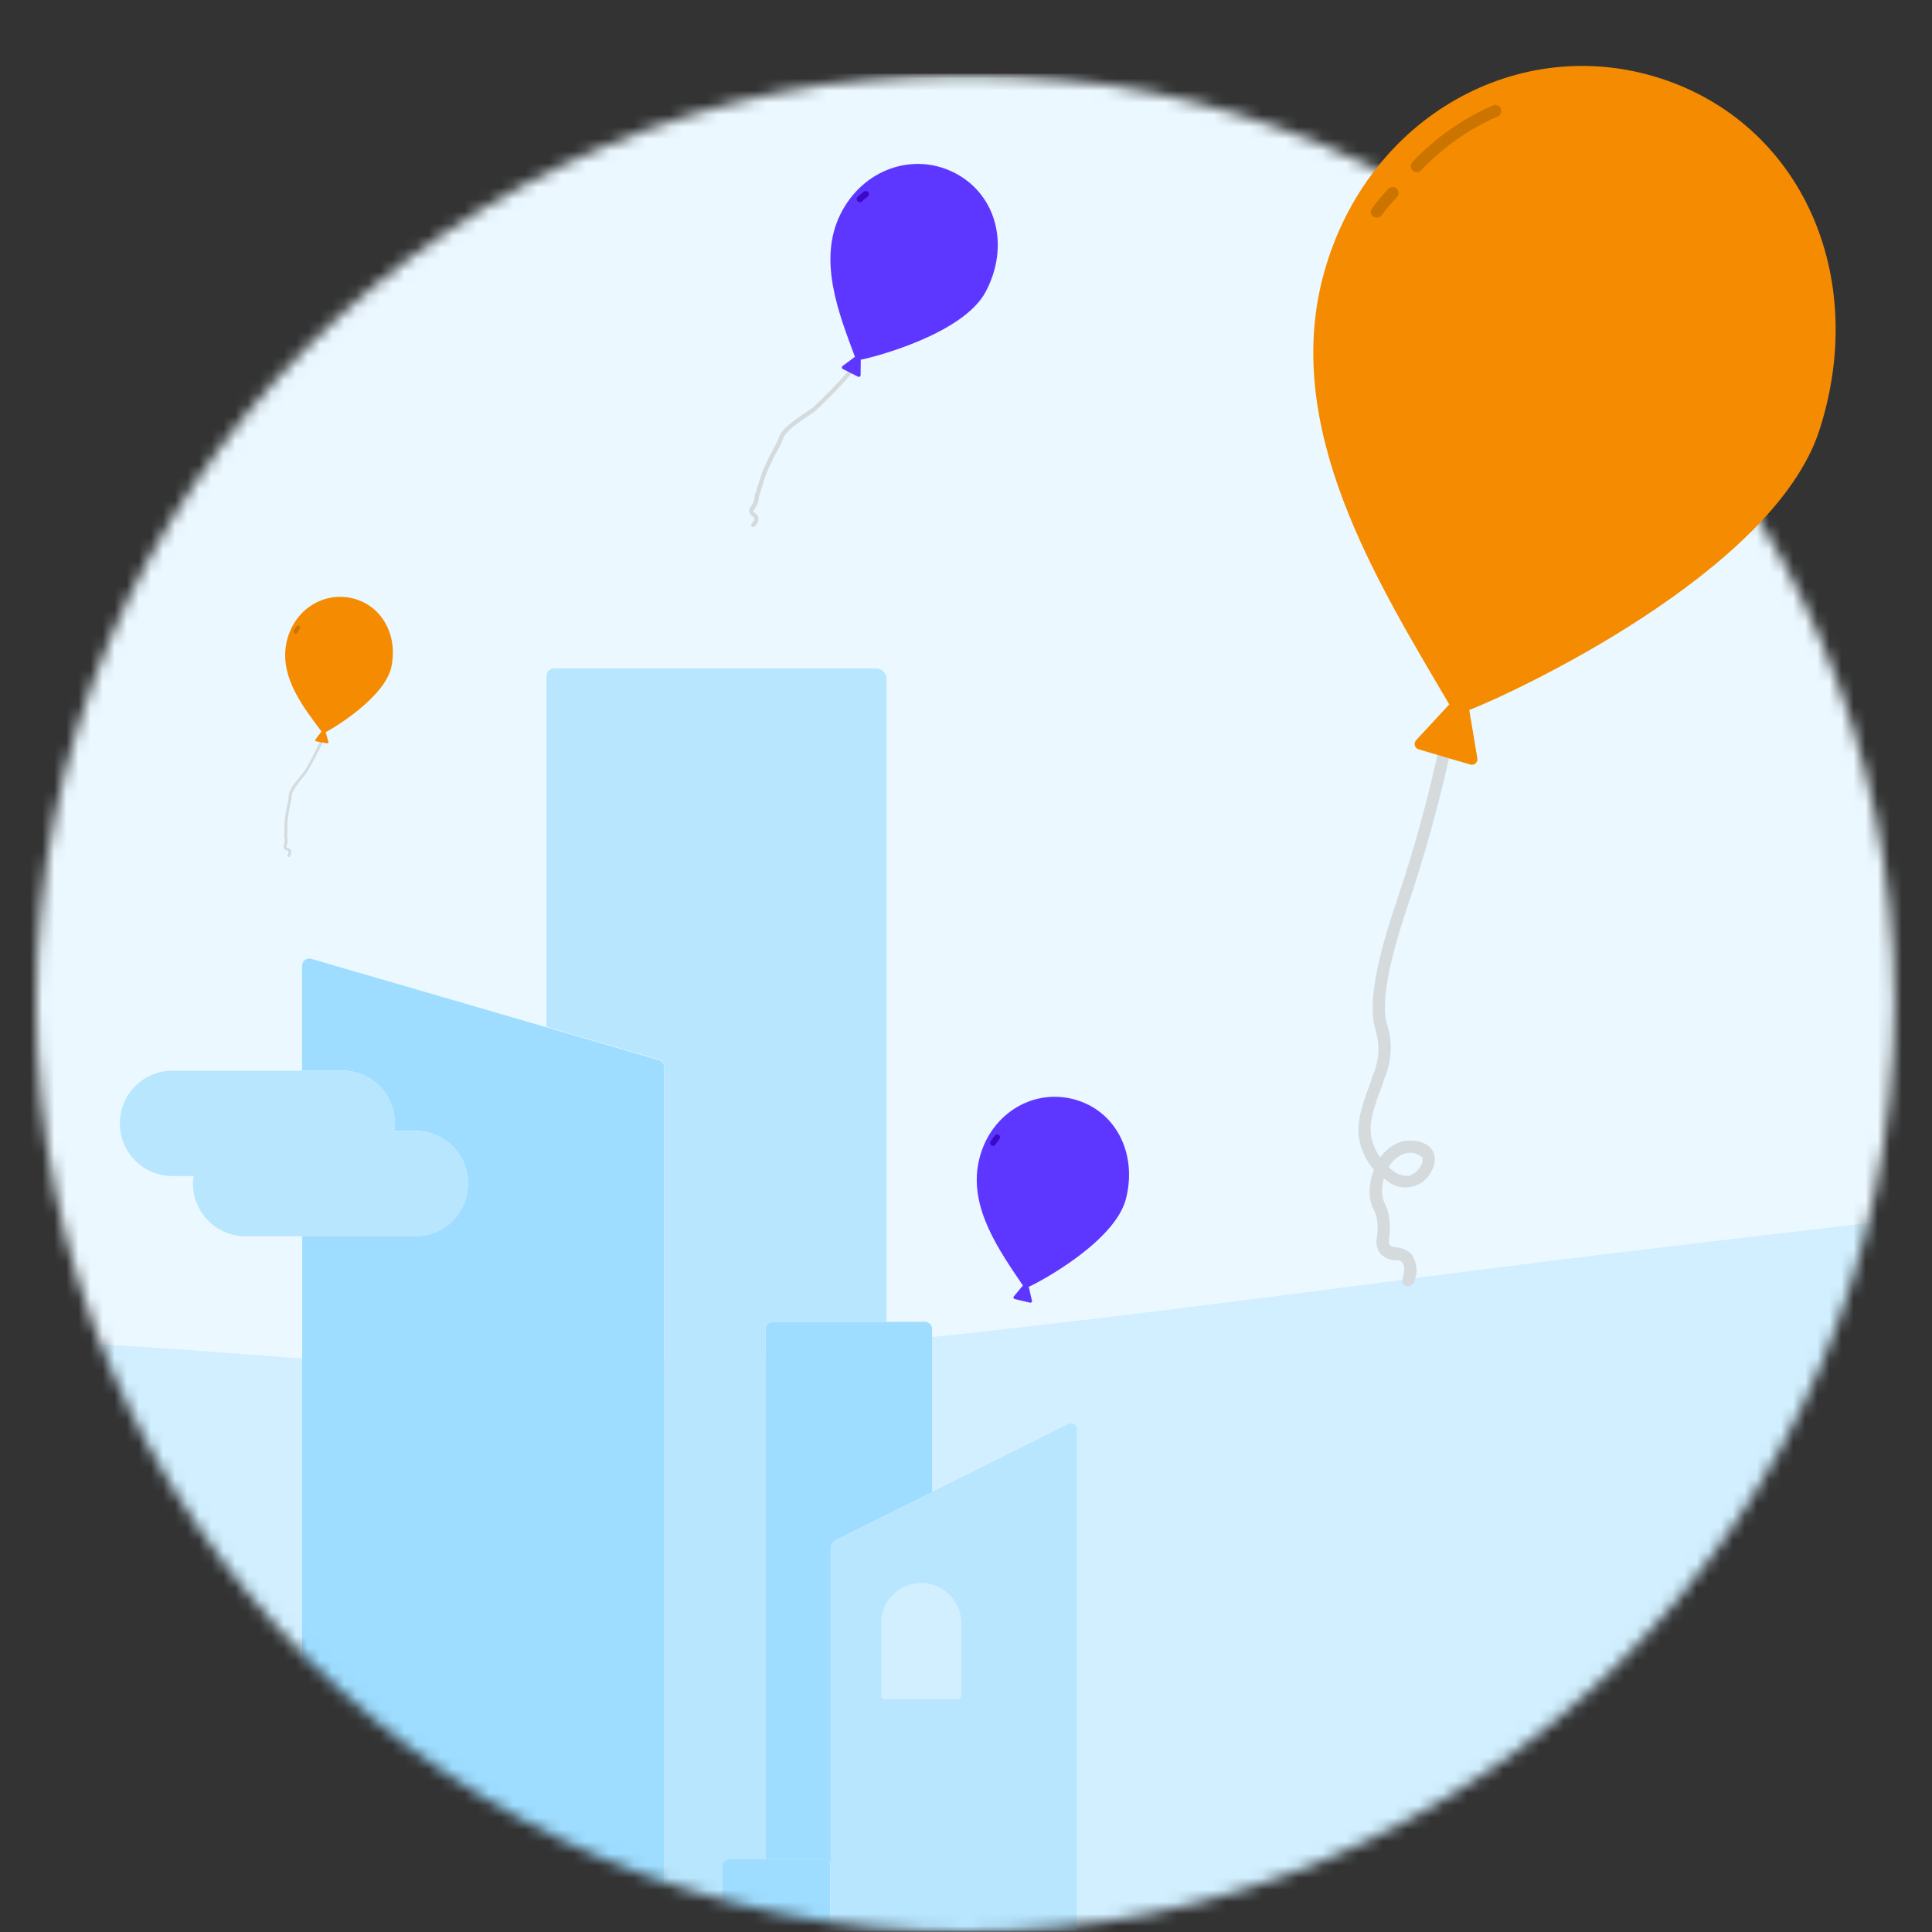 <svg width="160" height="160" viewBox="0 0 160 160" fill="none" xmlns="http://www.w3.org/2000/svg">
<rect x="0" y="0" width="160" height="160" fill="#333333" stroke="none"/>
<mask id="mask0_2672_44775" style="mask-type:alpha" maskUnits="userSpaceOnUse" x="3" y="6" width="154" height="154">
<circle cx="79.944" cy="83.055" r="76.944" fill="#EBF8FF"/>
</mask>
<g mask="url(#mask0_2672_44775)">
<mask id="mask1_2672_44775" style="mask-type:alpha" maskUnits="userSpaceOnUse" x="0" y="6" width="247" height="154">
<path d="M235.792 6.111H11.813C10.353 6.11 8.907 6.396 7.558 6.954C6.209 7.512 4.983 8.33 3.95 9.362C2.917 10.394 2.098 11.619 1.539 12.968C0.98 14.316 0.692 15.762 0.692 17.222V148.879C0.692 151.828 1.864 154.657 3.949 156.742C6.035 158.828 8.863 160 11.813 160H235.792C238.742 160 241.571 158.828 243.656 156.742C245.742 154.657 246.913 151.828 246.913 148.879V17.222C246.913 15.762 246.626 14.316 246.067 12.968C245.508 11.619 244.688 10.394 243.655 9.362C242.623 8.33 241.397 7.512 240.047 6.954C238.698 6.396 237.252 6.11 235.792 6.111Z" fill="#EBF8FF"/>
</mask>
<g mask="url(#mask1_2672_44775)">
<path d="M235.792 6.111H11.813C10.353 6.11 8.907 6.396 7.558 6.954C6.209 7.512 4.983 8.33 3.95 9.362C2.917 10.394 2.098 11.619 1.539 12.968C0.98 14.316 0.692 15.762 0.692 17.222V148.879C0.692 151.828 1.864 154.657 3.949 156.742C6.035 158.828 8.863 160 11.813 160H235.792C238.742 160 241.571 158.828 243.656 156.742C245.742 154.657 246.913 151.828 246.913 148.879V17.222C246.913 15.762 246.626 14.316 246.067 12.968C245.508 11.619 244.688 10.394 243.655 9.362C242.623 8.33 241.397 7.512 240.047 6.954C238.698 6.396 237.252 6.11 235.792 6.111Z" fill="#EBF8FF"/>
<path d="M242.471 95.185C218.285 92.999 194.181 96.395 170.221 99.413C153.948 101.463 137.642 103.214 121.376 105.323C104.941 107.453 88.506 109.633 72.012 111.275C63.797 112.092 55.571 112.799 47.328 113.282C39.286 113.753 31.1 112.961 23.081 112.362C15.631 111.803 8.163 111.214 0.698 110.982V160.302H246.913V95.574C245.437 95.445 243.958 95.32 242.473 95.185H242.471Z" fill="#D1EFFF"/>
<path d="M47.999 114.418C48.545 114.521 31.294 119.086 28.09 119.766C32.121 120.963 78.827 125.001 97.936 123.154C107.886 122.191 117.453 120.197 127.151 117.867C134.98 115.984 143.01 114.568 150.519 111.591C144.166 111.686 130.876 112.923 131.331 112.708C142.373 107.457 154.8 106.017 166.327 102.129C170.05 100.876 173.764 99.58 177.535 98.486C175.097 98.794 172.659 99.105 170.221 99.413C153.948 101.462 137.642 103.214 121.376 105.323C104.941 107.452 88.506 109.633 72.012 111.275C63.797 112.092 55.571 112.799 47.328 113.282C44.375 113.455 41.401 113.455 38.425 113.36C41.633 113.538 44.831 113.818 48.001 114.418H47.999Z" fill="#D1EFFF"/>
<g style="mix-blend-mode:multiply" opacity="0.4">
<path d="M242.471 95.185C223.894 93.507 205.366 95.122 186.917 97.328C187.525 97.334 188.128 97.323 188.737 97.336C195.295 97.482 202.761 97.387 208.99 99.725C210.374 100.245 212.711 101.239 212.58 103.094C212.369 106.1 208.102 108.191 205.813 109.187C200.119 111.67 193.778 113.174 187.727 114.494C180.263 116.119 172.621 117.394 165.017 118.175C151.046 119.61 136.744 119.363 123.046 122.742C133.242 123.624 154.372 124.69 153.706 124.716C146.887 124.988 140.194 126.261 133.512 127.571C146.307 128.806 159.147 129.397 171.887 131.189C178.991 132.187 186.014 133.443 193.057 134.796C196.398 135.436 199.785 135.79 203.107 136.525C206.161 137.2 210.101 137.952 212.282 140.419C213.415 141.702 213.24 143.433 211.831 144.4C209.631 145.913 206.634 146.255 204.052 146.553C200.728 146.935 197.379 147.076 194.036 147.108C181.113 147.23 168.234 147.61 155.359 146.118C139.737 144.309 124.019 142.57 108.828 138.363C100.927 136.177 93.1 133.669 85.112 131.808C77.224 129.971 69.247 128.54 61.226 127.438C52.928 126.299 44.525 125.203 36.156 124.766C28.08 124.344 11.24 123.652 11.78 123.477C16.612 121.9 21.562 120.809 26.572 120.024C23.203 119.95 19.812 120.399 16.437 120.439C15.882 120.446 24.796 117.636 29.086 116.965C21.421 115.201 9.489 120.271 5.193 111.889C5.047 111.604 5.168 111.311 5.442 111.18C3.86 111.102 2.276 111.03 0.692 110.979V160.299H246.907V95.574C245.431 95.445 243.952 95.32 242.467 95.185H242.471Z" fill="#D1EFFF"/>
</g>
</g>
<circle cx="131.496" cy="26.63" r="1.539" fill="#EBF8FF"/>
<ellipse cx="80.713" cy="58.946" rx="1.026" ry="1.026" fill="#EBF8FF"/>
<ellipse cx="35.573" cy="36.376" rx="1.026" ry="1.026" fill="#EBF8FF"/>
<ellipse cx="81.226" cy="12.266" rx="1.539" ry="1.539" fill="#EBF8FF"/>
<circle cx="23.775" cy="61.511" r="1.539" fill="#EBF8FF"/>
<path d="M63.397 110.072V153.943H68.196C68.355 153.945 68.506 154.01 68.617 154.123C68.729 154.236 68.791 154.389 68.791 154.548V128.125C68.808 128.013 68.848 127.906 68.908 127.81C68.968 127.715 69.048 127.633 69.141 127.569L77.192 123.557V110.072C77.192 109.911 77.129 109.757 77.016 109.644C76.903 109.53 76.749 109.467 76.589 109.467H63.999C63.92 109.467 63.842 109.482 63.769 109.513C63.696 109.543 63.629 109.588 63.573 109.644C63.517 109.7 63.473 109.767 63.442 109.84C63.412 109.913 63.397 109.992 63.397 110.072Z" fill="#9EDDFF"/>
<path d="M55.003 159.713V88.374C55.003 88.243 54.961 88.116 54.883 88.011C54.806 87.907 54.696 87.83 54.571 87.793L45.241 85.072L25.782 79.408C25.693 79.381 25.599 79.376 25.508 79.392C25.416 79.408 25.33 79.445 25.256 79.501C25.181 79.556 25.121 79.629 25.079 79.712C25.038 79.795 25.016 79.887 25.016 79.98C25.016 81.533 25.016 84.81 25.016 84.933V88.66H28.357C29.51 88.662 30.614 89.123 31.429 89.941C32.243 90.759 32.7 91.868 32.7 93.024C32.694 93.232 32.675 93.439 32.643 93.645H34.412C35.566 93.645 36.672 94.105 37.488 94.923C38.304 95.742 38.763 96.852 38.763 98.009C38.763 99.167 38.304 100.277 37.488 101.095C36.672 101.914 35.566 102.373 34.412 102.373H25.024V136.903C25.031 136.947 25.031 136.991 25.024 137.034C24.997 137.177 24.919 137.305 24.804 137.394L12.581 146.155C12.552 146.177 12.529 146.206 12.512 146.238C12.495 146.271 12.485 146.306 12.483 146.343V159.73C12.486 159.77 12.499 159.809 12.522 159.842C12.545 159.875 12.577 159.901 12.614 159.918C12.649 159.926 12.685 159.926 12.72 159.918H54.808C54.858 159.909 54.904 159.885 54.939 159.848C54.974 159.811 54.997 159.764 55.003 159.713Z" fill="#9EDDFF"/>
<path d="M68.188 153.943H60.398C60.238 153.943 60.085 154.007 59.972 154.12C59.858 154.234 59.795 154.388 59.795 154.548V159.958H68.758V154.548C68.759 154.393 68.7 154.244 68.594 154.132C68.487 154.019 68.342 153.952 68.188 153.943Z" fill="#9EDDFF"/>
<path d="M88.478 117.926L77.184 123.557L69.133 127.57C69.04 127.633 68.96 127.715 68.9 127.811C68.84 127.907 68.8 128.014 68.783 128.126V160H59.819V154.589C59.819 154.429 59.883 154.275 59.996 154.162C60.109 154.048 60.262 153.984 60.422 153.984H63.397V110.113C63.397 109.953 63.46 109.799 63.573 109.686C63.686 109.572 63.84 109.508 64 109.508H73.42V76.736V67.778V56.173C73.405 55.947 73.303 55.735 73.136 55.583C72.969 55.43 72.749 55.349 72.523 55.356H45.983C45.413 55.356 45.249 55.683 45.249 56.173V85.031L54.58 87.752C54.705 87.79 54.814 87.866 54.892 87.971C54.97 88.075 55.012 88.202 55.012 88.333V159.673C55.01 159.734 54.984 159.792 54.94 159.835C54.895 159.878 54.837 159.902 54.775 159.902H89.171V118.449C89.186 118.361 89.176 118.27 89.143 118.187C89.109 118.104 89.054 118.031 88.983 117.977C88.911 117.923 88.827 117.89 88.738 117.881C88.649 117.872 88.559 117.888 88.478 117.926ZM79.572 140.426C79.572 140.465 79.564 140.504 79.549 140.54C79.533 140.577 79.511 140.609 79.483 140.637C79.455 140.664 79.422 140.686 79.385 140.7C79.349 140.714 79.309 140.721 79.27 140.72H73.281C73.202 140.72 73.127 140.689 73.071 140.634C73.014 140.579 72.982 140.505 72.98 140.426V134.411C72.98 133.534 73.327 132.693 73.945 132.073C74.563 131.453 75.401 131.105 76.276 131.105C77.15 131.105 77.988 131.453 78.606 132.073C79.225 132.693 79.572 133.534 79.572 134.411V140.426Z" fill="#B8E6FF"/>
<path d="M76.279 131.1C75.418 131.11 74.595 131.458 73.986 132.069C73.377 132.68 73.031 133.505 73.02 134.369V140.384C73.022 140.463 73.055 140.538 73.111 140.593C73.167 140.648 73.243 140.678 73.322 140.678H79.311C79.35 140.679 79.389 140.673 79.426 140.658C79.462 140.644 79.495 140.622 79.523 140.595C79.552 140.568 79.574 140.535 79.589 140.499C79.604 140.462 79.612 140.423 79.612 140.384V134.369C79.602 133.492 79.245 132.656 78.62 132.043C77.995 131.43 77.153 131.091 76.279 131.1Z" fill="#D1EFFF"/>
<path d="M38.771 98.019C38.771 96.861 38.313 95.751 37.497 94.933C36.681 94.114 35.574 93.654 34.42 93.654H32.651C32.683 93.449 32.702 93.241 32.709 93.033C32.709 91.877 32.251 90.768 31.437 89.95C30.623 89.132 29.518 88.671 28.365 88.669H14.276C13.122 88.669 12.015 89.129 11.199 89.947C10.383 90.766 9.925 91.876 9.925 93.033C9.925 94.191 10.383 95.301 11.199 96.119C12.015 96.938 13.122 97.397 14.276 97.397H16.044C16.006 97.602 15.985 97.81 15.979 98.019C15.979 99.176 16.438 100.286 17.254 101.105C18.07 101.923 19.177 102.383 20.331 102.383H34.42C35.574 102.383 36.681 101.923 37.497 101.105C38.313 100.286 38.771 99.176 38.771 98.019Z" fill="#B8E6FF"/>
<path d="M32.417 55.201C31.906 57.713 27.69 60.27 26.972 60.638C26.913 60.653 26.853 60.655 26.793 60.645C26.734 60.635 26.677 60.612 26.627 60.579C25.174 58.63 23.228 56.188 23.684 53.445C24.139 50.702 26.555 49.011 29.041 49.517C31.528 50.023 32.971 52.479 32.417 55.201Z" fill="#F58B00"/>
<path d="M24.465 52.487C24.436 52.487 24.407 52.48 24.382 52.465C24.343 52.443 24.315 52.407 24.304 52.364C24.292 52.321 24.298 52.276 24.32 52.237C24.393 52.106 24.477 51.981 24.569 51.862C24.583 51.845 24.6 51.831 24.619 51.82C24.639 51.81 24.66 51.803 24.682 51.801C24.704 51.798 24.726 51.8 24.747 51.807C24.768 51.813 24.788 51.823 24.805 51.837C24.822 51.851 24.837 51.868 24.847 51.888C24.857 51.907 24.864 51.928 24.866 51.95C24.868 51.972 24.866 51.995 24.86 52.016C24.853 52.037 24.843 52.056 24.829 52.073C24.749 52.18 24.676 52.292 24.611 52.408C24.596 52.433 24.574 52.453 24.549 52.467C24.523 52.481 24.494 52.488 24.465 52.487Z" fill="#CC7400"/>
<path d="M23.916 70.972C23.898 70.972 23.879 70.967 23.863 70.959C23.85 70.952 23.838 70.942 23.829 70.931C23.82 70.919 23.813 70.906 23.808 70.892C23.804 70.878 23.803 70.863 23.805 70.848C23.806 70.834 23.811 70.819 23.817 70.806C23.89 70.671 23.911 70.564 23.88 70.501C23.848 70.44 23.821 70.45 23.754 70.424C23.653 70.398 23.566 70.332 23.513 70.242C23.491 70.192 23.48 70.138 23.481 70.083C23.483 70.028 23.496 69.974 23.521 69.926C23.553 69.836 23.575 69.742 23.585 69.648C23.593 69.571 23.588 69.493 23.568 69.418C23.548 69.345 23.541 69.268 23.546 69.192C23.56 69.003 23.561 68.826 23.563 68.638C23.565 68.45 23.563 68.286 23.575 68.069C23.623 67.556 23.704 67.047 23.816 66.545C23.863 66.37 23.895 66.19 23.91 66.009C23.871 65.493 24.465 64.774 24.899 64.246C25.019 64.113 25.131 63.974 25.234 63.828C25.707 63.03 26.138 62.209 26.526 61.368C26.539 61.341 26.562 61.32 26.59 61.31C26.618 61.3 26.649 61.302 26.675 61.314C26.689 61.32 26.701 61.329 26.71 61.34C26.72 61.351 26.728 61.363 26.733 61.377C26.738 61.391 26.74 61.405 26.739 61.42C26.739 61.434 26.735 61.449 26.729 61.462C26.338 62.311 25.903 63.139 25.427 63.943C25.32 64.099 25.205 64.248 25.082 64.39C24.695 64.859 24.11 65.562 24.142 65.994C24.13 66.2 24.096 66.405 24.04 66.604C23.934 67.09 23.856 67.583 23.808 68.079C23.797 68.291 23.796 68.469 23.796 68.64C23.796 68.81 23.796 69.011 23.779 69.209C23.774 69.265 23.78 69.322 23.796 69.376C23.82 69.474 23.827 69.576 23.816 69.676C23.805 69.79 23.781 69.903 23.742 70.011C23.712 70.101 23.705 70.126 23.72 70.155C23.735 70.183 23.776 70.205 23.841 70.229C23.937 70.254 24.02 70.313 24.077 70.394C24.11 70.479 24.122 70.57 24.111 70.66C24.101 70.75 24.067 70.836 24.015 70.91C24.006 70.928 23.992 70.944 23.974 70.955C23.957 70.966 23.937 70.972 23.916 70.972Z" fill="#D5DADD"/>
<path d="M26.627 60.574L26.124 61.244C26.115 61.257 26.109 61.273 26.107 61.289C26.105 61.305 26.107 61.322 26.113 61.337C26.119 61.352 26.129 61.365 26.142 61.375C26.155 61.385 26.17 61.392 26.186 61.395L27.094 61.562C27.11 61.565 27.126 61.563 27.141 61.557C27.156 61.552 27.17 61.542 27.18 61.53C27.191 61.518 27.198 61.503 27.201 61.487C27.205 61.472 27.204 61.455 27.199 61.44L26.967 60.624" fill="#F58B00"/>
<path d="M81.63 24.163C79.794 27.63 72.498 29.559 71.284 29.789C71.192 29.785 71.102 29.762 71.019 29.722C70.936 29.681 70.863 29.624 70.803 29.554C69.513 26.064 67.714 21.635 69.569 17.806C71.425 13.976 75.703 12.539 79.135 14.357C82.566 16.176 83.622 20.406 81.63 24.163Z" fill="#5D36FF"/>
<path d="M71.132 16.738C71.088 16.726 71.049 16.703 71.018 16.67C70.972 16.621 70.946 16.556 70.948 16.488C70.949 16.421 70.977 16.356 71.026 16.309C71.191 16.149 71.368 16.001 71.554 15.867C71.582 15.847 71.613 15.834 71.646 15.826C71.679 15.819 71.713 15.819 71.747 15.825C71.78 15.831 71.811 15.844 71.84 15.862C71.868 15.88 71.893 15.904 71.912 15.932C71.931 15.96 71.944 15.991 71.951 16.024C71.958 16.057 71.958 16.091 71.952 16.124C71.946 16.157 71.933 16.189 71.914 16.217C71.896 16.245 71.872 16.27 71.844 16.288C71.68 16.41 71.525 16.543 71.38 16.686C71.346 16.715 71.306 16.736 71.263 16.745C71.219 16.754 71.174 16.752 71.132 16.738Z" fill="#3B0AC6"/>
<path d="M62.327 43.639C62.299 43.63 62.274 43.615 62.254 43.596C62.238 43.58 62.225 43.561 62.216 43.54C62.207 43.519 62.203 43.497 62.203 43.474C62.203 43.452 62.207 43.429 62.216 43.408C62.224 43.387 62.237 43.368 62.253 43.352C62.418 43.184 62.496 43.036 62.476 42.932C62.456 42.827 62.412 42.83 62.325 42.764C62.188 42.681 62.089 42.548 62.05 42.392C62.039 42.309 62.047 42.224 62.072 42.145C62.098 42.065 62.142 41.992 62.199 41.931C62.285 41.813 62.357 41.685 62.413 41.551C62.459 41.441 62.484 41.325 62.488 41.207C62.491 41.09 62.513 40.975 62.553 40.865C62.655 40.593 62.734 40.334 62.818 40.059C62.901 39.784 62.97 39.543 63.081 39.228C63.374 38.497 63.713 37.785 64.095 37.096C64.24 36.859 64.364 36.609 64.464 36.35C64.631 35.576 65.815 34.776 66.68 34.189C66.913 34.046 67.138 33.89 67.353 33.72C68.392 32.754 69.38 31.735 70.314 30.668C70.345 30.634 70.387 30.613 70.433 30.611C70.478 30.608 70.522 30.624 70.556 30.654C70.573 30.669 70.587 30.686 70.597 30.706C70.606 30.726 70.612 30.748 70.614 30.77C70.615 30.793 70.612 30.815 70.605 30.836C70.597 30.857 70.586 30.877 70.571 30.893C69.63 31.971 68.633 32.998 67.585 33.973C67.362 34.155 67.128 34.325 66.885 34.48C66.115 35.001 64.953 35.78 64.812 36.428C64.705 36.725 64.566 37.011 64.399 37.279C64.032 37.947 63.705 38.637 63.419 39.344C63.312 39.651 63.233 39.911 63.159 40.162C63.085 40.413 62.998 40.708 62.888 40.991C62.856 41.071 62.84 41.157 62.84 41.244C62.833 41.398 62.799 41.55 62.74 41.692C62.675 41.856 62.59 42.01 62.487 42.152C62.403 42.272 62.383 42.306 62.392 42.354C62.402 42.403 62.452 42.452 62.538 42.514C62.667 42.593 62.765 42.716 62.812 42.86C62.825 42.998 62.803 43.137 62.748 43.265C62.693 43.392 62.607 43.504 62.498 43.59C62.477 43.613 62.45 43.63 62.419 43.639C62.389 43.647 62.357 43.647 62.327 43.639Z" fill="#D5DADD"/>
<path d="M70.805 29.547L69.778 30.313C69.758 30.328 69.743 30.348 69.733 30.371C69.723 30.394 69.719 30.419 69.722 30.444C69.724 30.469 69.733 30.492 69.748 30.513C69.762 30.533 69.781 30.55 69.804 30.561L71.064 31.199C71.086 31.209 71.111 31.214 71.135 31.212C71.16 31.211 71.184 31.203 71.205 31.189C71.225 31.176 71.242 31.158 71.254 31.136C71.266 31.114 71.272 31.09 71.272 31.065L71.283 29.767" fill="#5D36FF"/>
<path d="M93.248 99.273C92.356 102.781 86.235 106.099 85.196 106.57C85.113 106.586 85.027 106.585 84.944 106.567C84.861 106.549 84.783 106.514 84.714 106.463C82.797 103.615 80.22 100.036 81.05 96.198C81.88 92.361 85.403 90.141 88.876 91.024C92.348 91.907 94.216 95.471 93.248 99.273Z" fill="#5D36FF"/>
<path d="M82.219 94.901C82.177 94.899 82.137 94.886 82.102 94.864C82.049 94.83 82.012 94.777 81.999 94.716C81.986 94.655 81.997 94.591 82.03 94.539C82.143 94.359 82.269 94.188 82.408 94.027C82.428 94.003 82.453 93.984 82.481 93.971C82.51 93.957 82.54 93.949 82.571 93.948C82.602 93.946 82.633 93.95 82.663 93.96C82.692 93.971 82.719 93.987 82.742 94.007C82.766 94.028 82.784 94.053 82.798 94.082C82.811 94.11 82.819 94.14 82.82 94.171C82.822 94.202 82.817 94.233 82.807 94.263C82.796 94.292 82.78 94.319 82.759 94.342C82.639 94.487 82.529 94.64 82.429 94.8C82.406 94.833 82.374 94.86 82.337 94.878C82.3 94.896 82.26 94.903 82.219 94.901Z" fill="#3B0AC6"/>
<path d="M84.714 106.457L83.96 107.367C83.945 107.385 83.936 107.406 83.932 107.429C83.928 107.452 83.93 107.475 83.938 107.497C83.945 107.519 83.958 107.538 83.976 107.553C83.993 107.568 84.014 107.579 84.037 107.584L85.305 107.882C85.328 107.886 85.351 107.885 85.373 107.878C85.394 107.871 85.414 107.859 85.43 107.843C85.445 107.826 85.457 107.806 85.462 107.784C85.468 107.762 85.468 107.739 85.463 107.717L85.19 106.551" fill="#5D36FF"/>
</g>
<path d="M116.482 106.527C116.357 106.49 116.252 106.405 116.19 106.29C116.128 106.176 116.113 106.042 116.15 105.917C116.343 105.263 116.328 104.78 116.132 104.549C115.936 104.317 115.83 104.369 115.509 104.365C115.047 104.341 114.612 104.139 114.296 103.801C114.154 103.604 114.057 103.378 114.013 103.14C113.969 102.901 113.979 102.655 114.042 102.421C114.1 102.004 114.105 101.581 114.058 101.162C114.027 100.822 113.931 100.491 113.776 100.187C113.623 99.9 113.519 99.591 113.468 99.27C113.362 98.462 113.473 97.639 113.79 96.888C113.165 96.162 112.74 95.285 112.558 94.344C112.309 92.834 112.894 91.271 113.499 89.666C113.548 89.499 113.595 89.339 113.64 89.187C113.926 88.553 114.098 87.874 114.149 87.181C114.182 86.522 114.096 85.862 113.897 85.232C113.132 82.645 114.544 77.94 115.67 74.622L115.706 74.5C117.014 70.618 118.117 66.67 119.011 62.672C119.019 62.603 119.041 62.536 119.077 62.475C119.113 62.415 119.161 62.363 119.218 62.322C119.275 62.282 119.34 62.254 119.409 62.24C119.478 62.226 119.548 62.227 119.617 62.242C119.685 62.258 119.75 62.288 119.806 62.33C119.862 62.372 119.908 62.425 119.943 62.486C119.977 62.547 119.997 62.615 120.004 62.685C120.01 62.755 120.001 62.825 119.978 62.892C119.075 66.922 117.963 70.903 116.645 74.818L116.636 74.849C114.961 79.773 114.37 83.125 114.863 84.815C115.108 85.563 115.212 86.35 115.17 87.135C115.118 87.933 114.924 88.715 114.597 89.444C114.552 89.596 114.507 89.748 114.46 89.908C113.861 91.49 113.344 92.882 113.56 94.111C113.674 94.744 113.933 95.344 114.316 95.861C114.737 95.219 115.374 94.748 116.111 94.532C117.071 94.303 118.336 94.577 118.712 95.431C118.803 95.67 118.839 95.927 118.817 96.183C118.795 96.438 118.715 96.685 118.583 96.904C118.437 97.245 118.213 97.546 117.929 97.785C117.645 98.023 117.309 98.192 116.949 98.277C116.588 98.363 116.213 98.363 115.852 98.277C115.491 98.192 115.156 98.023 114.872 97.784L114.607 97.591C114.463 98.054 114.42 98.543 114.482 99.024C114.509 99.26 114.582 99.489 114.696 99.698C114.896 100.099 115.02 100.533 115.062 100.979C115.116 101.472 115.111 101.969 115.046 102.461C114.998 102.876 114.997 102.992 115.089 103.101C115.18 103.211 115.37 103.267 115.678 103.316C116.142 103.337 116.58 103.537 116.901 103.875C117.125 104.207 117.263 104.59 117.299 104.99C117.336 105.389 117.271 105.791 117.111 106.159C117.074 106.284 116.989 106.39 116.875 106.454C116.76 106.517 116.625 106.533 116.499 106.498L116.482 106.527ZM115.003 96.667C115.134 96.786 115.272 96.896 115.418 96.996C115.778 97.284 116.236 97.419 116.695 97.372C116.91 97.301 117.109 97.187 117.28 97.037C117.45 96.887 117.589 96.704 117.687 96.5C117.804 96.31 117.844 96.083 117.8 95.864C117.609 95.685 117.373 95.559 117.117 95.501C116.861 95.443 116.594 95.455 116.344 95.534C115.766 95.722 115.285 96.128 115.003 96.667Z" fill="#D5DADD"/>
<path d="M150.686 35.595C146.906 47.381 125.258 57.42 121.642 58.815C121.354 58.853 121.061 58.83 120.783 58.748C120.504 58.666 120.245 58.526 120.024 58.338C114.076 48.202 106.03 35.432 109.674 22.507C113.319 9.582 125.825 2.738 137.474 6.477C149.123 10.216 154.803 22.776 150.686 35.595Z" fill="#F58B00"/>
<path d="M120.026 58.33L117.276 61.302C117.221 61.36 117.183 61.432 117.164 61.51C117.146 61.587 117.148 61.668 117.17 61.745C117.193 61.822 117.235 61.891 117.292 61.947C117.35 62.002 117.42 62.042 117.498 62.061L121.776 63.322C121.851 63.343 121.931 63.343 122.007 63.324C122.083 63.306 122.152 63.267 122.21 63.214C122.267 63.16 122.309 63.093 122.333 63.019C122.357 62.944 122.361 62.865 122.346 62.788L121.67 58.749" fill="#F58B00"/>
<path d="M117.192 14.234C117.122 14.212 117.057 14.179 116.998 14.136C116.949 14.092 116.909 14.039 116.88 13.98C116.852 13.921 116.835 13.857 116.832 13.791C116.828 13.726 116.837 13.66 116.859 13.598C116.88 13.536 116.914 13.479 116.958 13.43C118.825 11.451 121.07 9.866 123.56 8.769C123.619 8.731 123.685 8.706 123.754 8.696C123.824 8.685 123.895 8.69 123.962 8.709C124.03 8.727 124.092 8.76 124.146 8.805C124.2 8.85 124.244 8.905 124.275 8.968C124.307 9.031 124.324 9.1 124.327 9.17C124.33 9.24 124.317 9.31 124.291 9.375C124.265 9.44 124.226 9.499 124.176 9.548C124.125 9.596 124.065 9.634 123.999 9.658C121.623 10.705 119.479 12.216 117.693 14.101C117.631 14.169 117.551 14.217 117.462 14.241C117.373 14.264 117.279 14.262 117.192 14.234Z" fill="#CC7400"/>
<path d="M113.893 18.002L113.733 17.955C113.68 17.917 113.635 17.869 113.6 17.814C113.566 17.758 113.543 17.696 113.533 17.632C113.523 17.567 113.525 17.501 113.541 17.438C113.557 17.374 113.585 17.315 113.624 17.262C114.041 16.689 114.496 16.144 114.988 15.633C115.081 15.541 115.208 15.49 115.339 15.492C115.47 15.493 115.596 15.547 115.687 15.641C115.779 15.734 115.83 15.861 115.828 15.992C115.827 16.123 115.773 16.248 115.679 16.34C115.22 16.809 114.796 17.31 114.411 17.841C114.348 17.914 114.266 17.967 114.175 17.996C114.083 18.024 113.986 18.026 113.893 18.002Z" fill="#CC7400"/>
</svg>
